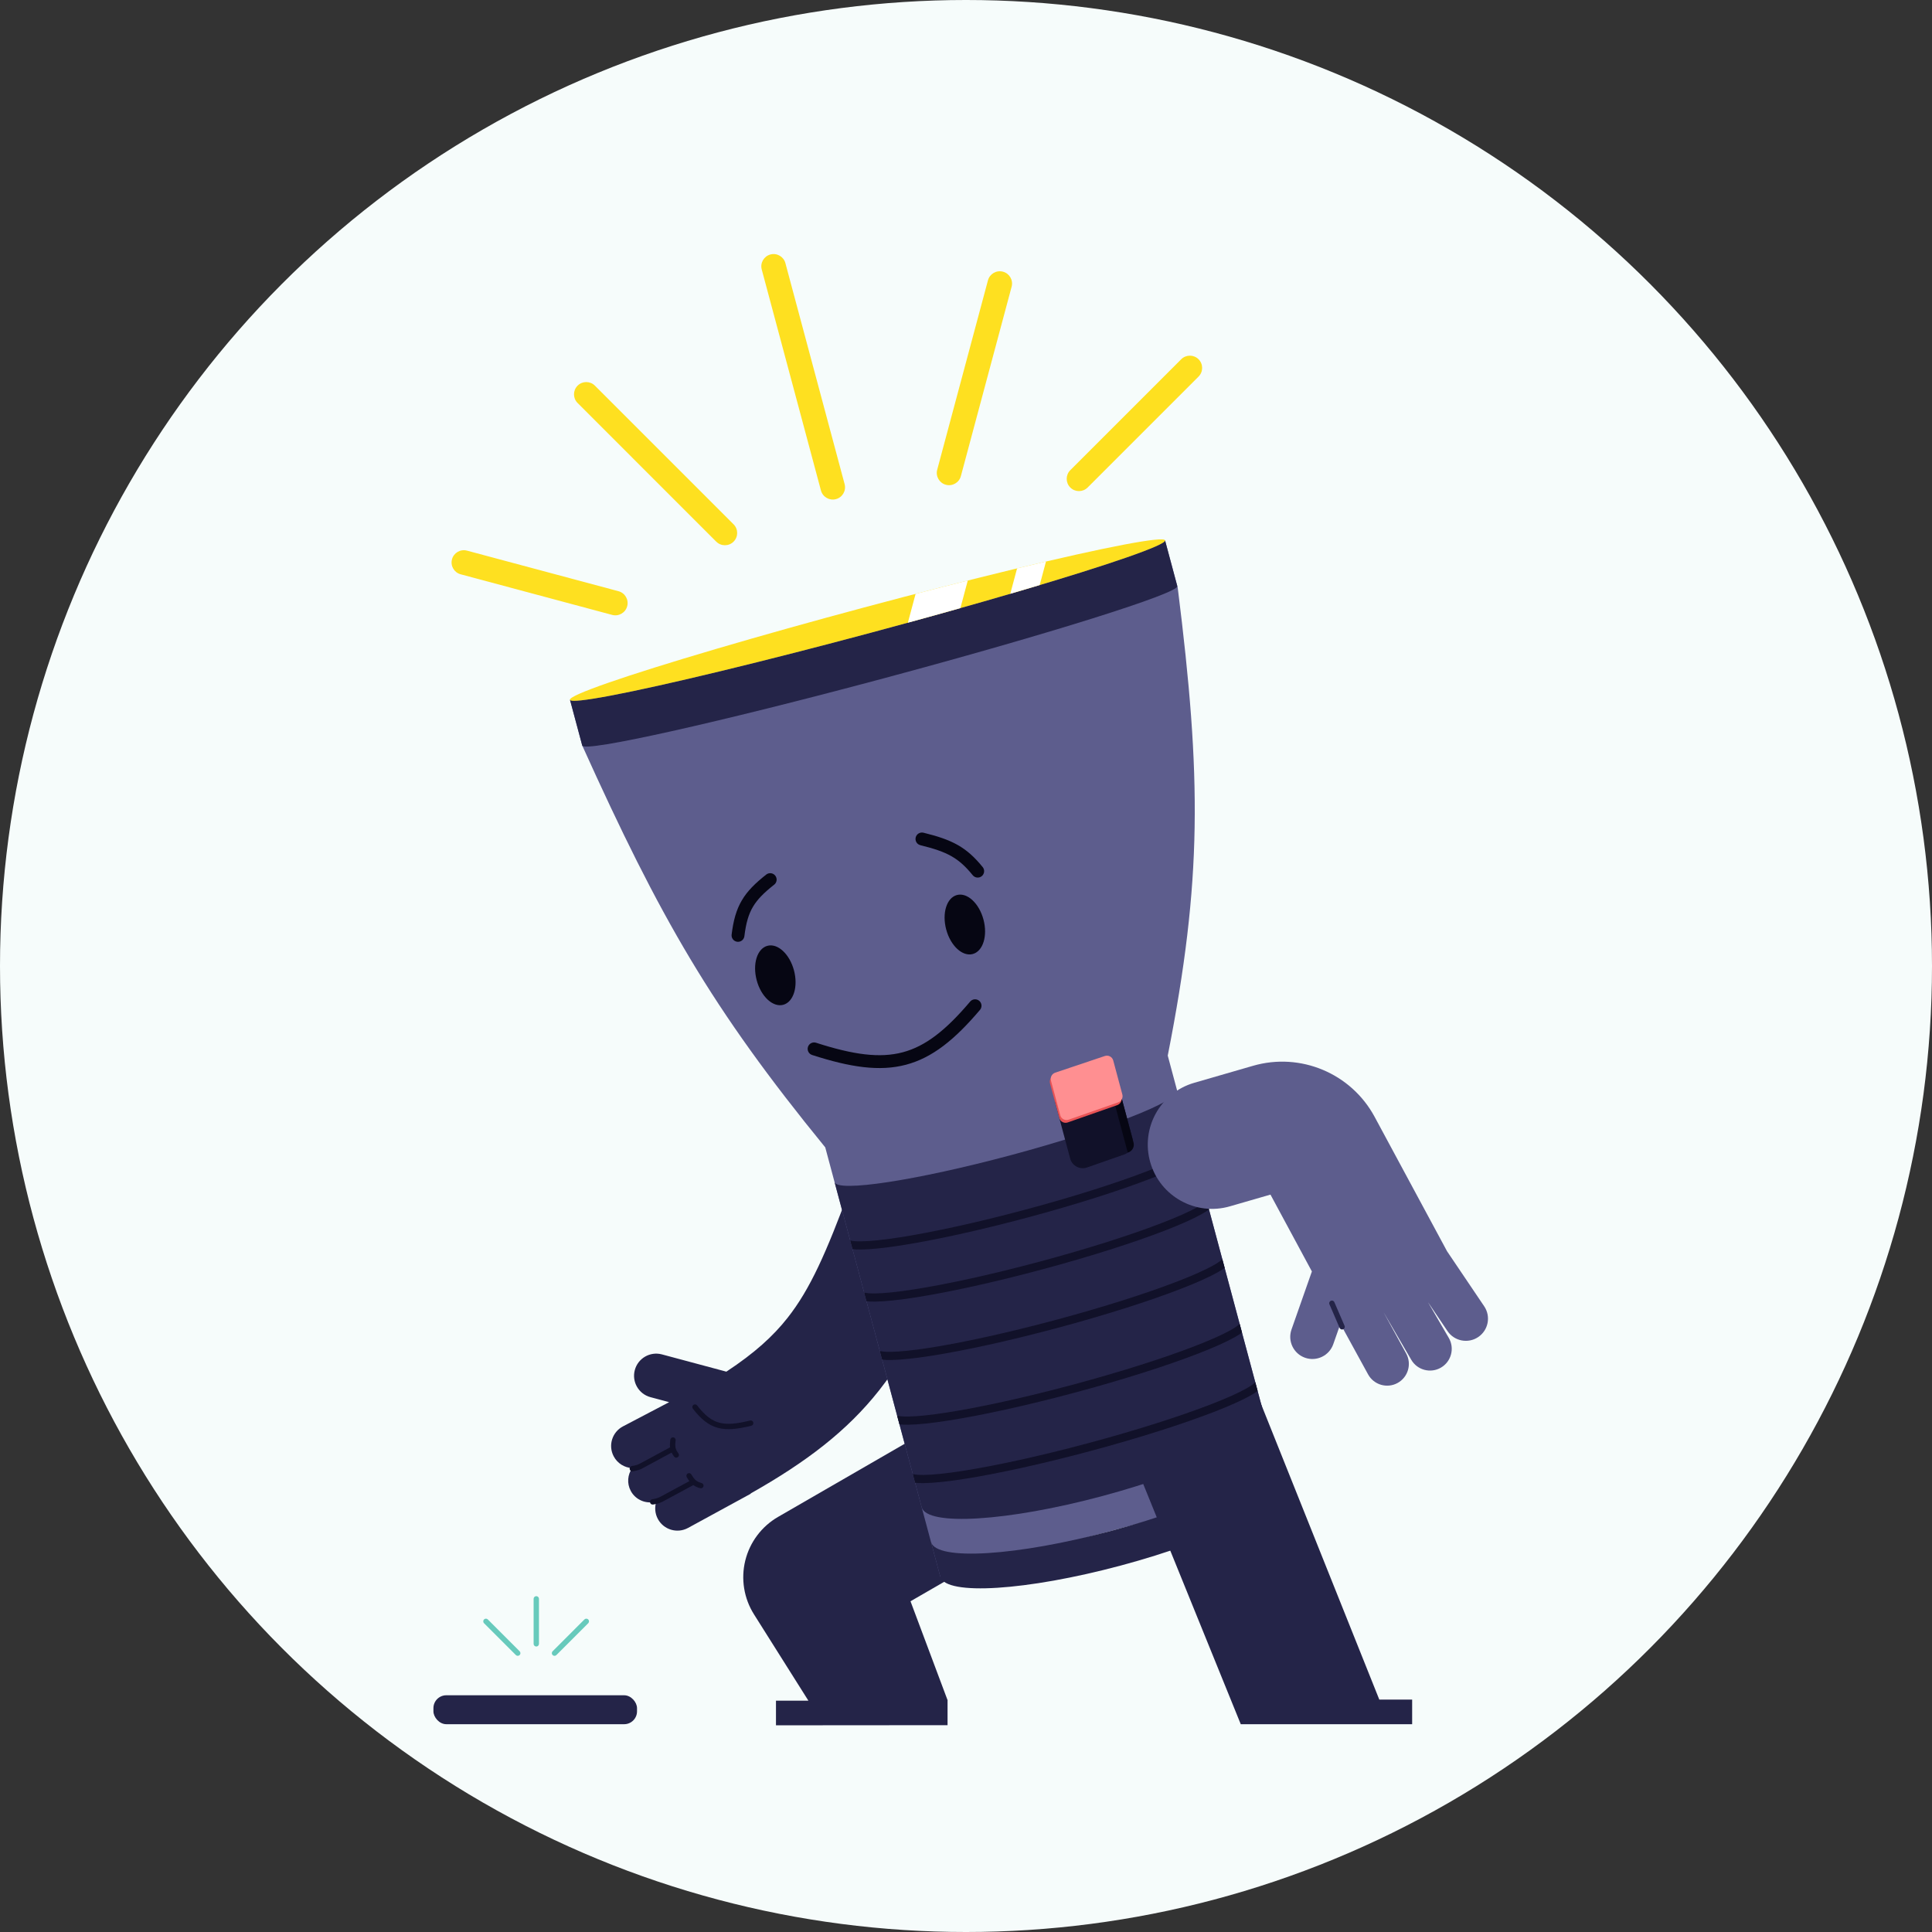 <svg width="160" height="160" viewBox="0 0 160 160" fill="none" xmlns="http://www.w3.org/2000/svg">
<rect x="0" y="0" width="160" height="160" fill="#333333" stroke="none"/>
<circle cx="80" cy="80" r="80" fill="#F6FCFB"/>
<path d="M65.212 109.152C67.087 106.776 68.42 103.778 70.41 98.39L79.483 101.742C77.509 107.086 75.736 111.431 72.802 115.146C70.156 118.497 66.793 121.068 62.166 123.683L62.177 123.702L56.98 126.537C56.089 127.022 54.972 126.694 54.486 125.803C54.232 125.336 54.201 124.807 54.357 124.34C53.548 124.592 52.648 124.243 52.235 123.467C51.904 122.847 51.974 122.119 52.354 121.582C51.727 121.55 51.133 121.197 50.821 120.602C50.35 119.705 50.696 118.596 51.593 118.126L55.415 116.122L53.869 115.707C52.891 115.445 52.31 114.44 52.572 113.462C52.834 112.483 53.84 111.903 54.818 112.165L60.154 113.595C62.507 112.045 64.027 110.651 65.212 109.152Z" fill="#242448"/>
<path d="M57.73 116.39C57.655 116.294 57.516 116.276 57.419 116.351C57.322 116.426 57.304 116.566 57.38 116.663C58.049 117.525 58.676 118.039 59.45 118.248C60.215 118.455 61.088 118.353 62.222 118.073C62.341 118.043 62.414 117.923 62.384 117.804C62.355 117.685 62.235 117.613 62.116 117.642C60.995 117.919 60.216 117.996 59.566 117.82C58.925 117.647 58.372 117.217 57.73 116.39Z" fill="#111129"/>
<path d="M55.953 119.286C55.97 119.165 55.886 119.053 55.765 119.036C55.643 119.019 55.531 119.103 55.514 119.224C55.48 119.467 55.468 119.672 55.492 119.863L53.02 121.197C52.86 121.284 52.687 121.345 52.508 121.377L52.325 121.41C52.204 121.432 52.124 121.548 52.146 121.668C52.168 121.789 52.284 121.869 52.404 121.847L52.587 121.814C52.812 121.773 53.029 121.697 53.231 121.588L55.622 120.297C55.676 120.408 55.744 120.516 55.826 120.628C55.898 120.727 56.037 120.749 56.136 120.676C56.235 120.604 56.257 120.466 56.184 120.367C56.05 120.182 55.98 120.043 55.947 119.895C55.914 119.743 55.914 119.562 55.953 119.286Z" fill="#111129"/>
<path d="M54.916 124.339L57.416 122.99C57.58 123.108 57.764 123.183 57.984 123.246C58.102 123.279 58.225 123.211 58.258 123.093C58.292 122.975 58.224 122.853 58.106 122.819C57.886 122.757 57.745 122.69 57.628 122.593C57.508 122.495 57.398 122.352 57.258 122.11C57.197 122.004 57.061 121.968 56.955 122.029C56.849 122.09 56.813 122.226 56.874 122.332C56.946 122.456 57.015 122.566 57.089 122.662L54.706 123.948C54.545 124.035 54.372 124.095 54.193 124.128L54.01 124.161C53.89 124.183 53.81 124.299 53.832 124.419C53.854 124.54 53.969 124.62 54.09 124.598L54.273 124.564C54.498 124.523 54.715 124.447 54.916 124.339Z" fill="#111129"/>
<path d="M75.884 119.012L64.437 125.623C63.078 126.408 62.097 127.713 61.721 129.237C61.346 130.762 61.607 132.373 62.446 133.7L66.948 140.843H64.263V142.883L78.472 142.872V140.843H78.409L78.486 140.836L75.404 132.61L81.653 129.002L75.884 119.012Z" fill="#242448"/>
<rect x="35.895" y="140.395" width="16.86" height="2.396" rx="1.065" fill="#242448"/>
<path d="M44.413 132.187C44.536 132.187 44.635 132.286 44.635 132.409V136.136C44.635 136.258 44.536 136.358 44.413 136.358C44.291 136.358 44.191 136.258 44.191 136.136V132.409C44.191 132.286 44.291 132.187 44.413 132.187Z" fill="#67CABC"/>
<path d="M40.086 134.115C40.172 134.029 40.313 134.029 40.399 134.115L43.035 136.751C43.121 136.837 43.121 136.978 43.035 137.064C42.948 137.151 42.807 137.151 42.721 137.064L40.086 134.429C39.999 134.342 39.999 134.202 40.086 134.115Z" fill="#67CABC"/>
<path d="M48.4 134.115C48.487 134.029 48.627 134.029 48.714 134.115C48.801 134.202 48.801 134.342 48.714 134.429L46.079 137.064C45.992 137.151 45.852 137.151 45.765 137.064C45.678 136.978 45.678 136.837 45.765 136.751L48.4 134.115Z" fill="#67CABC"/>
<path d="M77.87 130.575L68.344 95.021C58.922 83.481 54.677 76.045 48.22 61.746L47.204 57.955L96.483 44.751L97.534 48.672C99.509 64.416 99.567 72.911 96.708 87.42L106.235 122.974L77.87 130.575Z" fill="#5D5D8D"/>
<path d="M105.465 120.099C105.891 121.687 99.886 124.676 92.053 126.774C84.221 128.873 77.526 129.287 77.101 127.699L77.876 130.595C78.353 132.159 85.024 131.74 92.824 129.65C100.656 127.551 106.661 124.562 106.236 122.974L107.111 126.242L105.465 120.099Z" fill="#242448"/>
<path d="M97.48 90.296C97.712 91.162 91.551 93.566 83.718 95.665C75.885 97.763 69.347 98.763 69.115 97.896L76.33 124.823C76.756 126.411 83.451 125.997 91.283 123.899C99.116 121.8 105.121 118.811 104.695 117.223L97.48 90.296Z" fill="#242448"/>
<path d="M98.775 95.128C98.762 95.142 98.746 95.157 98.728 95.174C98.59 95.302 98.357 95.461 98.021 95.65C97.355 96.023 96.35 96.471 95.075 96.965C92.528 97.95 88.944 99.098 84.927 100.174C80.91 101.251 77.232 102.048 74.533 102.469C73.182 102.679 72.088 102.793 71.324 102.803C70.939 102.808 70.658 102.786 70.475 102.745C70.45 102.739 70.429 102.733 70.41 102.728L70.604 103.45C70.815 103.474 71.06 103.483 71.333 103.48C72.144 103.469 73.275 103.35 74.638 103.137C77.366 102.712 81.069 101.908 85.102 100.828C89.134 99.747 92.743 98.592 95.319 97.596C96.605 97.098 97.644 96.637 98.352 96.24C98.59 96.106 98.798 95.976 98.969 95.85L98.775 95.128Z" fill="#111129"/>
<path d="M99.931 99.441C99.917 99.455 99.901 99.471 99.883 99.488C99.745 99.615 99.512 99.775 99.177 99.963C98.51 100.337 97.506 100.785 96.23 101.278C93.683 102.263 90.099 103.411 86.082 104.488C82.065 105.564 78.387 106.362 75.689 106.782C74.337 106.993 73.243 107.107 72.479 107.117C72.095 107.121 71.813 107.099 71.63 107.058C71.606 107.052 71.585 107.047 71.566 107.041L71.76 107.764C71.97 107.788 72.216 107.797 72.488 107.793C73.3 107.783 74.43 107.663 75.793 107.451C78.522 107.026 82.225 106.222 86.257 105.141C90.29 104.061 93.898 102.905 96.474 101.909C97.76 101.412 98.799 100.95 99.507 100.553C99.745 100.42 99.954 100.29 100.124 100.163L99.931 99.441Z" fill="#111129"/>
<path d="M101.227 104.277C101.213 104.291 101.197 104.307 101.179 104.324C101.041 104.451 100.808 104.611 100.473 104.799C99.806 105.173 98.802 105.621 97.526 106.115C94.979 107.1 91.395 108.248 87.378 109.324C83.361 110.4 79.683 111.198 76.984 111.619C75.633 111.829 74.539 111.943 73.775 111.953C73.391 111.958 73.109 111.936 72.926 111.894C72.902 111.889 72.88 111.883 72.862 111.878L73.055 112.6C73.266 112.624 73.511 112.633 73.784 112.63C74.596 112.619 75.726 112.499 77.089 112.287C79.817 111.862 83.52 111.058 87.553 109.978C91.585 108.897 95.194 107.742 97.77 106.746C99.056 106.248 100.095 105.787 100.803 105.39C101.041 105.256 101.25 105.126 101.42 105L101.227 104.277Z" fill="#111129"/>
<path d="M102.663 109.637C102.649 109.651 102.634 109.666 102.615 109.683C102.478 109.811 102.245 109.97 101.909 110.159C101.243 110.532 100.238 110.98 98.963 111.474C96.416 112.459 92.831 113.607 88.814 114.683C84.798 115.76 81.119 116.557 78.421 116.978C77.07 117.188 75.976 117.302 75.212 117.312C74.827 117.317 74.546 117.295 74.363 117.254C74.338 117.248 74.317 117.242 74.298 117.237L74.491 117.959C74.702 117.983 74.948 117.992 75.22 117.989C76.032 117.978 77.163 117.859 78.525 117.646C81.254 117.221 84.957 116.417 88.99 115.337C93.022 114.256 96.631 113.101 99.207 112.105C100.493 111.607 101.532 111.146 102.24 110.749C102.478 110.616 102.686 110.485 102.856 110.359L102.663 109.637Z" fill="#111129"/>
<path d="M103.958 114.472C103.945 114.487 103.929 114.502 103.91 114.52C103.772 114.647 103.54 114.807 103.204 114.995C102.538 115.369 101.533 115.817 100.258 116.31C97.71 117.295 94.126 118.443 90.109 119.52C86.093 120.596 82.414 121.394 79.716 121.814C78.365 122.025 77.271 122.139 76.507 122.149C76.122 122.153 75.84 122.131 75.657 122.09C75.633 122.085 75.612 122.079 75.594 122.074L75.787 122.796C75.998 122.82 76.243 122.829 76.515 122.825C77.327 122.815 78.458 122.695 79.82 122.483C82.549 122.058 86.252 121.254 90.284 120.173C94.317 119.093 97.926 117.937 100.502 116.941C101.787 116.444 102.827 115.982 103.535 115.585C103.773 115.452 103.981 115.321 104.152 115.195L103.958 114.472Z" fill="#111129"/>
<path d="M48.218 61.737L47.206 57.96C47.42 58.519 58.553 56.035 72.124 52.398C85.731 48.752 96.637 45.328 96.484 44.751L97.499 48.541C97.652 49.119 86.746 52.543 73.139 56.189C59.531 59.836 48.374 62.323 48.22 61.746C48.219 61.743 48.218 61.74 48.218 61.737Z" fill="#242448"/>
<ellipse cx="71.844" cy="51.353" rx="25.509" ry="1.083" transform="rotate(-15 71.844 51.353)" fill="#FEE020"/>
<path d="M87.387 91.319C87.232 90.742 87.575 90.148 88.152 89.993L91.289 89.153C91.867 88.998 92.46 89.341 92.615 89.918L93.791 94.307C93.938 94.854 93.638 95.422 93.103 95.609L90.029 96.685C89.435 96.893 88.789 96.552 88.626 95.944L87.387 91.319Z" fill="#111129"/>
<path d="M92.102 90.616L92.755 90.441L93.876 94.624C93.973 94.985 93.758 95.356 93.397 95.453V95.453L92.102 90.616Z" fill="#060613"/>
<path d="M86.957 89.719C86.883 89.443 87.037 89.157 87.308 89.066L91.421 87.683C91.717 87.584 92.035 87.755 92.116 88.056L92.87 90.871C92.943 91.144 92.793 91.428 92.526 91.522L88.427 92.956C88.13 93.06 87.807 92.89 87.726 92.585L86.957 89.719Z" fill="#E85355"/>
<path d="M87.036 89.488C86.962 89.212 87.115 88.926 87.386 88.835L91.499 87.453C91.795 87.353 92.113 87.524 92.194 87.826L92.948 90.64C93.022 90.913 92.871 91.197 92.604 91.291L88.505 92.725C88.208 92.829 87.885 92.659 87.804 92.355L87.036 89.488Z" fill="#FF8F91"/>
<path d="M83.667 49.174L84.231 47.071C85.06 46.871 85.859 46.682 86.624 46.503L86.102 48.454C85.323 48.688 84.51 48.928 83.667 49.174Z" fill="white"/>
<path d="M75.186 51.569L75.826 49.182C77.315 48.795 78.76 48.425 80.147 48.077L79.535 50.361C78.137 50.756 76.683 51.16 75.186 51.569Z" fill="white"/>
<path d="M75.834 69.352C75.764 69.638 75.938 69.926 76.224 69.996C77.361 70.275 78.144 70.539 78.788 70.904C79.424 71.264 79.954 71.739 80.556 72.481C80.742 72.709 81.077 72.744 81.305 72.559C81.533 72.373 81.568 72.038 81.383 71.81C80.723 70.997 80.095 70.421 79.313 69.978C78.54 69.54 77.644 69.248 76.478 68.962C76.192 68.892 75.904 69.066 75.834 69.352Z" fill="#060613"/>
<path d="M64.115 73.264C64.346 73.082 64.385 72.747 64.203 72.516C64.021 72.285 63.686 72.246 63.455 72.428C62.555 73.138 61.897 73.779 61.436 74.563C60.972 75.35 60.732 76.238 60.59 77.4C60.554 77.692 60.762 77.957 61.054 77.993C61.346 78.029 61.611 77.821 61.647 77.529C61.779 76.444 61.992 75.716 62.353 75.103C62.716 74.487 63.254 73.943 64.115 73.264Z" fill="#060613"/>
<path d="M81.447 76.152C81.808 77.501 81.41 78.779 80.558 79.008C79.706 79.236 78.722 78.328 78.361 76.978C77.999 75.629 78.397 74.351 79.249 74.122C80.101 73.894 81.085 74.802 81.447 76.152Z" fill="#060613"/>
<path d="M65.752 80.357C66.114 81.706 65.716 82.985 64.864 83.213C64.012 83.441 63.028 82.533 62.667 81.184C62.305 79.835 62.703 78.556 63.555 78.328C64.407 78.099 65.391 79.008 65.752 80.357Z" fill="#060613"/>
<path d="M67.582 86.356C67.302 86.266 67.002 86.419 66.912 86.699C66.822 86.979 66.975 87.279 67.255 87.369C70.416 88.39 72.838 88.755 75.023 88.178C77.215 87.599 79.069 86.1 81.158 83.634C81.348 83.41 81.32 83.074 81.096 82.884C80.871 82.694 80.535 82.722 80.345 82.946C78.305 85.354 76.627 86.653 74.752 87.148C72.87 87.645 70.69 87.359 67.582 86.356Z" fill="#060613"/>
<path d="M63.801 21.075C64.343 20.93 64.899 21.251 65.044 21.793L69.948 40.093C70.093 40.634 69.772 41.191 69.23 41.336C68.689 41.481 68.132 41.159 67.987 40.618L63.084 22.318C62.939 21.777 63.26 21.22 63.801 21.075Z" fill="#FEE020"/>
<path d="M47.834 31.939C48.23 31.542 48.873 31.542 49.269 31.939L60.752 43.421C61.148 43.818 61.148 44.46 60.752 44.857C60.355 45.253 59.713 45.253 59.316 44.857L47.834 33.374C47.437 32.978 47.437 32.335 47.834 31.939Z" fill="#FEE020"/>
<path d="M38.675 45.601C38.134 45.456 37.577 45.777 37.432 46.318C37.287 46.86 37.608 47.416 38.15 47.561L50.698 50.924C51.24 51.069 51.796 50.748 51.941 50.206C52.087 49.665 51.765 49.108 51.224 48.963L38.675 45.601Z" fill="#FEE020"/>
<path d="M83.061 22.5C82.52 22.355 81.963 22.676 81.818 23.217L77.615 38.903C77.47 39.444 77.792 40.001 78.333 40.146C78.874 40.291 79.431 39.97 79.576 39.428L83.779 23.743C83.924 23.201 83.603 22.645 83.061 22.5Z" fill="#FEE020"/>
<path d="M97.823 29.752C98.22 29.356 98.862 29.356 99.259 29.752C99.655 30.148 99.655 30.791 99.259 31.187L90.073 40.373C89.676 40.77 89.034 40.77 88.637 40.373C88.241 39.977 88.241 39.334 88.637 38.938L97.823 29.752Z" fill="#FEE020"/>
<path d="M110.998 109.663L111.162 109.968L111.182 109.957L113.299 113.82C113.776 114.691 114.87 115.01 115.741 114.533C116.612 114.055 116.931 112.962 116.454 112.091L114.577 108.666L116.873 112.61C117.372 113.469 118.474 113.76 119.333 113.26C120.191 112.76 120.482 111.659 119.983 110.8L118.26 107.84L119.875 110.233C120.441 111.073 121.581 111.294 122.421 110.728C123.26 110.161 123.481 109.021 122.915 108.182L119.841 103.627L113.841 92.493C111.898 88.888 107.703 87.127 103.77 88.265L98.898 89.674C96.073 90.491 94.446 93.443 95.263 96.268C96.08 99.093 99.032 100.72 101.856 99.903L105.215 98.932L108.645 105.296L106.956 110.105C106.621 111.06 107.123 112.107 108.079 112.443C109.034 112.778 110.081 112.275 110.416 111.32L110.998 109.663Z" fill="#5D5D8D"/>
<path d="M110.303 107.93L111.146 109.882" stroke="#242448" stroke-width="0.444" stroke-linecap="round"/>
<path d="M93.5 120L102.751 142.783L102.751 142.794H116.948V140.753H114.228L104.178 115.635L93.5 120Z" fill="#242448"/>
</svg>
